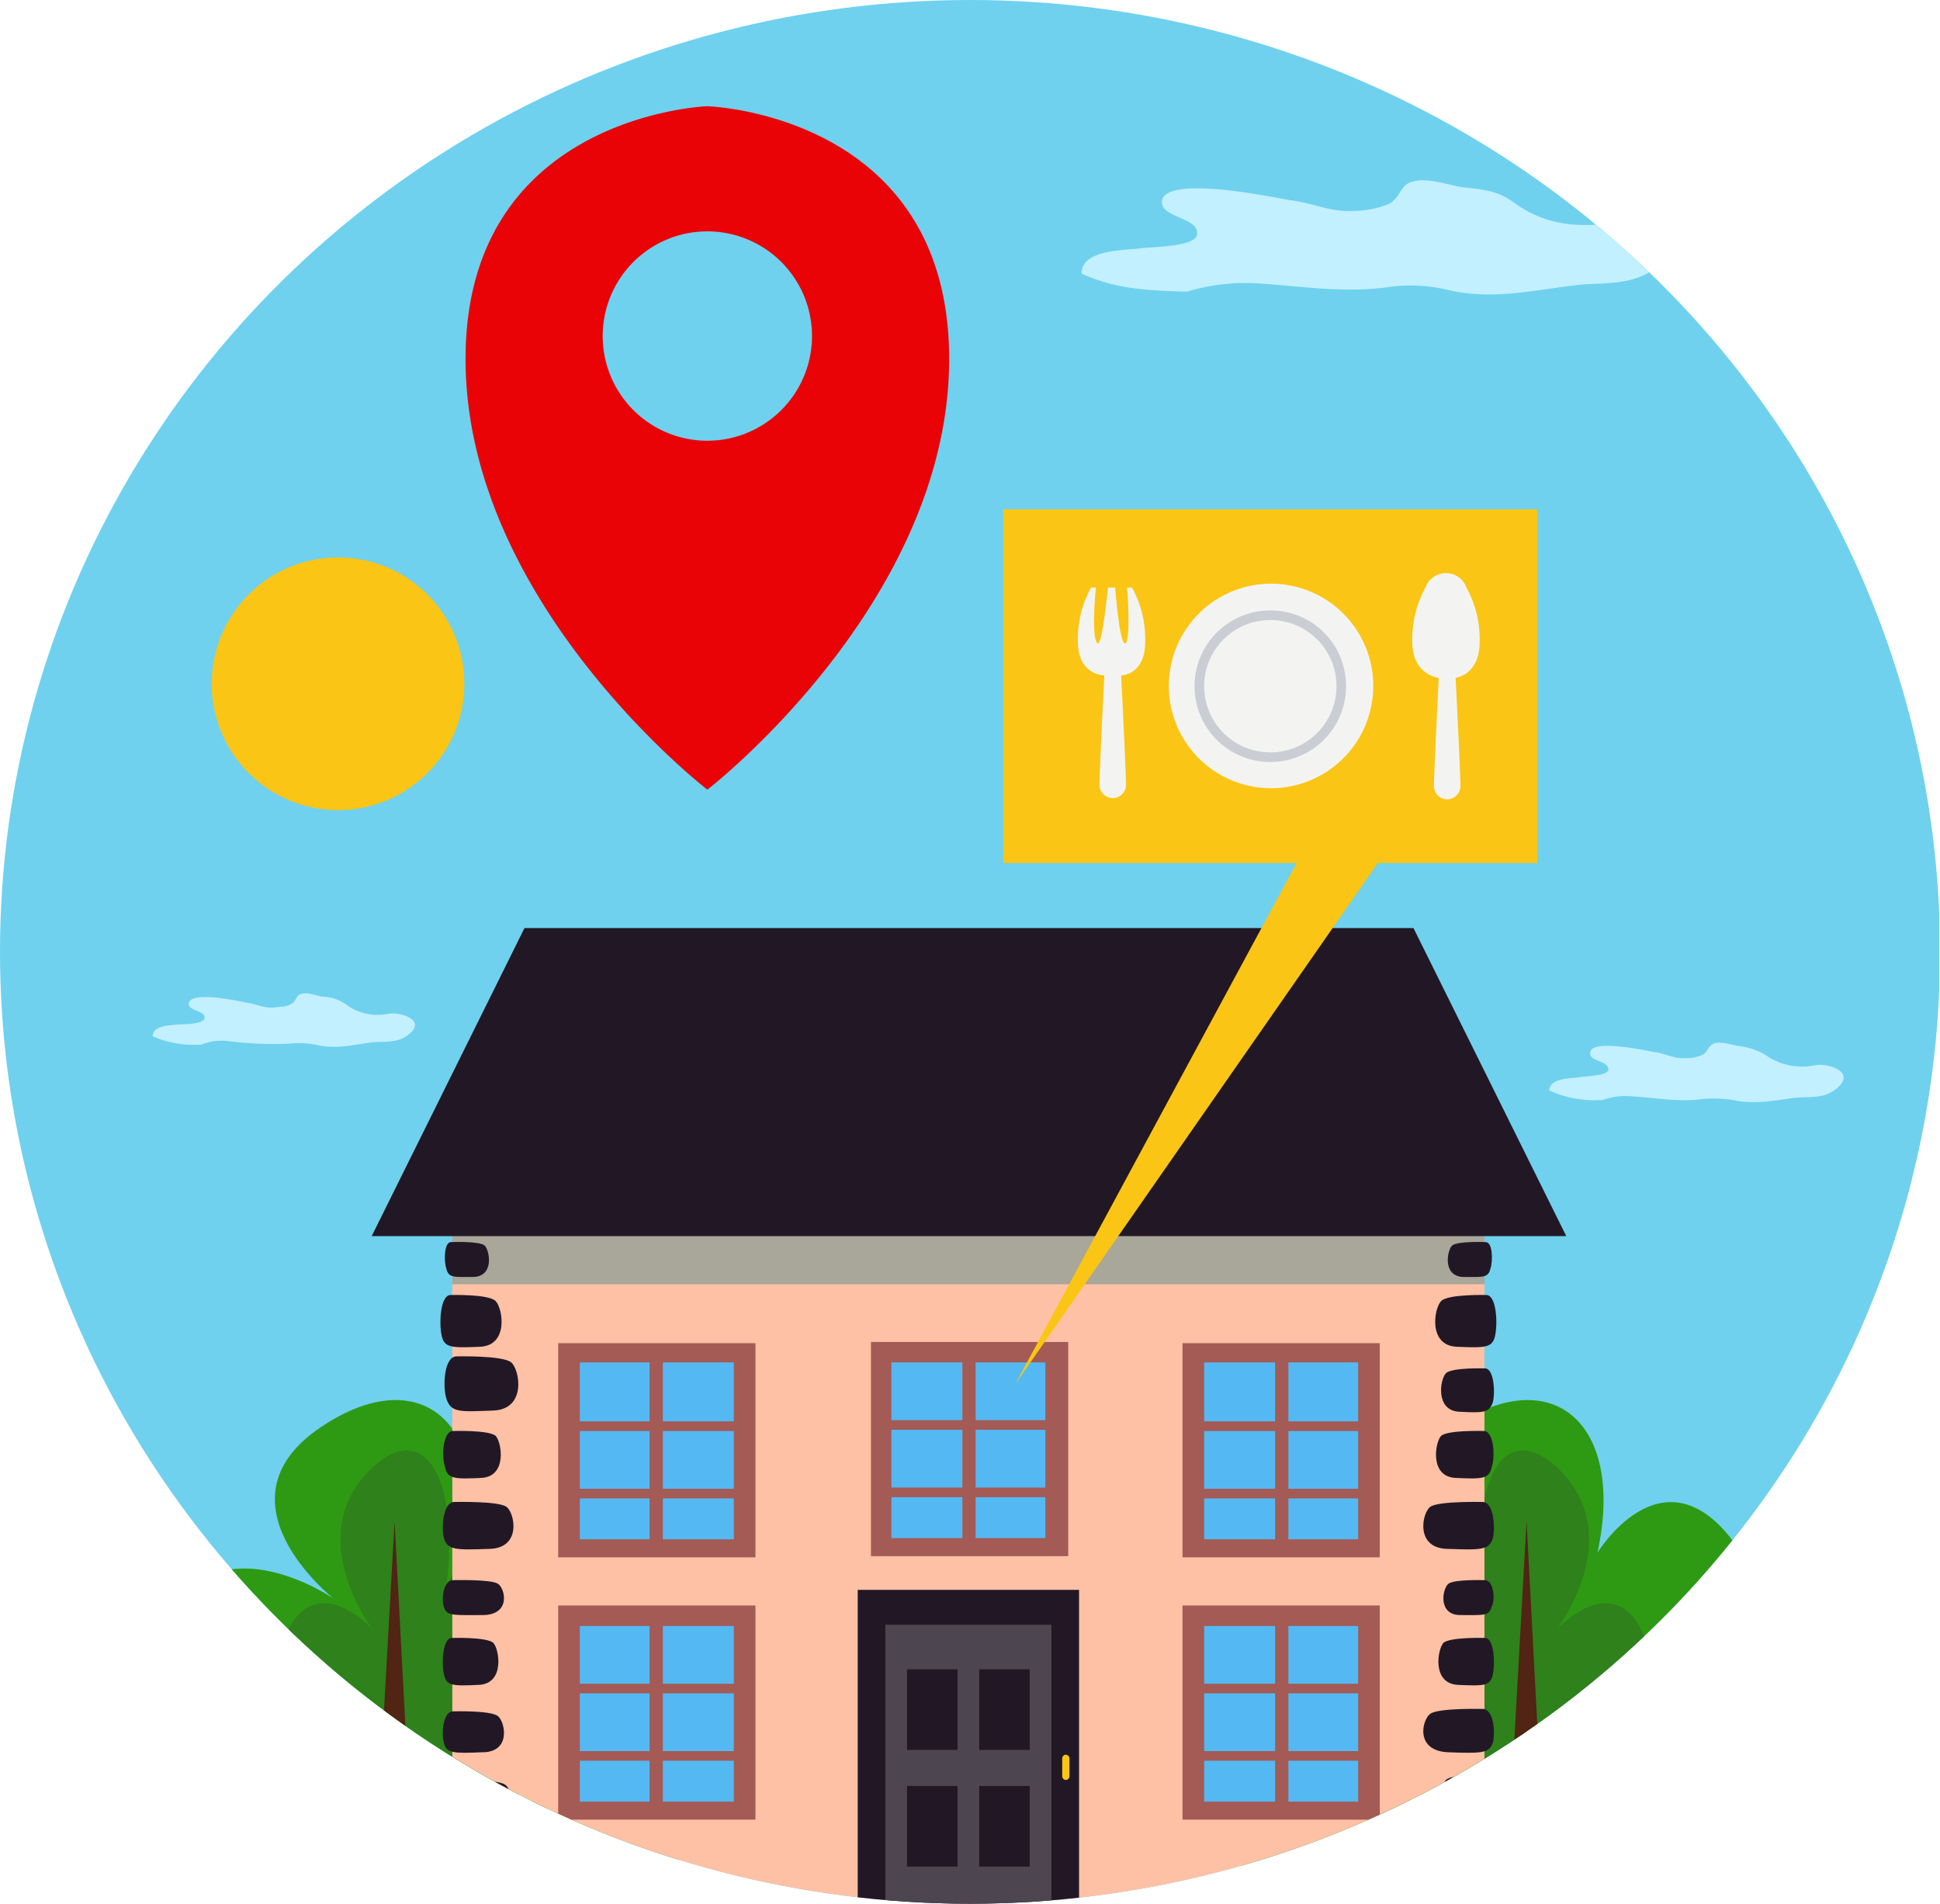 <svg xmlns="http://www.w3.org/2000/svg" xmlns:xlink="http://www.w3.org/1999/xlink" width="211" height="207" viewBox="0 0 211 207">
  <defs>
    <clipPath id="clip-path">
      <ellipse id="Ellipse_75" data-name="Ellipse 75" cx="105.5" cy="103.5" rx="105.5" ry="103.5" transform="translate(254 928)" fill="#fff" stroke="#707070" stroke-width="1"/>
    </clipPath>
  </defs>
  <g id="Mask_Group_4" data-name="Mask Group 4" transform="translate(-254 -928)" clip-path="url(#clip-path)">
    <g id="Group_2975" data-name="Group 2975" transform="translate(-179.09 -792.115)">
      <rect id="Rectangle_147" data-name="Rectangle 147" width="210.91" height="219.546" transform="translate(433.09 1708.115)" fill="#6fd1ee"/>
      <g id="Group_2927" data-name="Group 2927" transform="translate(443.548 1731.666)">
        <path id="Path_227039" data-name="Path 227039" d="M334.978,249.037s-17.009-.393-12.822-12.43c3.271-9.289,16.355-5.1,16.355-5.1s-15.046-3.925-8.9-14.654c5.626-9.813,17.663-1.57,17.663-1.57s-13.738-10.86-.785-18.971c10.467-6.673,18.186.131,15.177,14,0,0,6.8-11.121,14.392-1.7,5.888,7.458-7.719,14.261-7.719,14.261s9.813-5.626,12.3,3.271c1.963,7.065-6.411,10.205-6.411,10.205s7.85-1.832,10.336,4.318-5.626,8.374-12.953,8.374Z" transform="translate(-198.375 -53.042)" fill="#2e9a13"/>
        <path id="Path_227040" data-name="Path 227040" d="M360.671,247.743s9.42-.262,7.065-11.121c-1.832-8.374-9.159-4.579-9.159-4.579s8.374-3.533,4.972-13.215c-3.14-8.766-9.813-1.439-9.813-1.439s7.589-9.813.523-17.14c-5.757-6.019-10.075.131-8.5,12.56,0,0-3.794-9.944-7.981-1.57-3.271,6.673,4.318,12.822,4.318,12.822s-5.364-4.972-6.8,2.878c-1.178,6.411,3.533,9.159,3.533,9.159s-4.318-1.57-5.757,3.925,3.14,7.589,7.2,7.589C344.185,247.743,360.671,247.743,360.671,247.743Z" transform="translate(-194.89 -51.749)" fill="#2e811b"/>
        <path id="Path_227041" data-name="Path 227041" d="M344.5,245.93l2.355-42.13,2.224,42.13Z" transform="translate(-191.28 -49.935)" fill="#512413"/>
        <path id="Path_227042" data-name="Path 227042" d="M240.878,249.037s-17.009-.393-12.822-12.43c3.271-9.289,16.355-5.1,16.355-5.1s-15.046-3.925-8.9-14.654c5.626-9.813,17.663-1.57,17.663-1.57s-13.738-10.86-.785-18.971c10.467-6.673,18.186.131,15.177,14,0,0,6.8-11.121,14.392-1.7,5.888,7.458-7.719,14.261-7.719,14.261s9.813-5.626,12.3,3.271c1.963,7.065-6.411,10.205-6.411,10.205s7.85-1.832,10.336,4.318-5.626,8.374-12.953,8.374Z" transform="translate(-227.393 -53.042)" fill="#2e9a13"/>
        <path id="Path_227043" data-name="Path 227043" d="M246.854,247.743s-9.42-.262-7.065-11.121c1.832-8.374,9.159-4.579,9.159-4.579s-8.374-3.533-4.972-13.215c3.14-8.766,9.813-1.439,9.813-1.439s-7.589-9.813-.523-17.14c5.757-6.019,10.075.131,8.5,12.56,0,0,3.794-9.944,7.981-1.57,3.271,6.673-4.318,12.822-4.318,12.822s5.364-4.972,6.8,2.878c1.178,6.411-3.533,9.159-3.533,9.159s4.318-1.57,5.757,3.925-3.14,7.589-7.2,7.589C263.209,247.743,246.854,247.743,246.854,247.743Z" transform="translate(-223.687 -51.749)" fill="#2e811b"/>
        <path id="Path_227044" data-name="Path 227044" d="M250.4,245.93l2.355-42.13,2.224,42.13Z" transform="translate(-220.298 -49.935)" fill="#512413"/>
        <rect id="Rectangle_148" data-name="Rectangle 148" width="112.259" height="81.381" transform="translate(38.737 114.614)" fill="#ffc1a6"/>
        <rect id="Rectangle_149" data-name="Rectangle 149" width="112.259" height="13.476" transform="translate(38.737 114.614)" fill="#a9a69a"/>
        <path id="Path_227045" data-name="Path 227045" d="M380.222,187.994H250.3L266.916,154.5h96.689Z" transform="translate(-220.329 -65.138)" fill="#221825"/>
        <path id="Path_227046" data-name="Path 227046" d="M284.4,86.2s-26.3.916-26.3,27.476,26.3,46.84,26.3,46.84,26.3-20.28,26.3-46.84C310.7,86.985,284.4,86.2,284.4,86.2Zm0,36.373a11.383,11.383,0,1,1,11.383-11.383A11.391,11.391,0,0,1,284.4,122.573Z" transform="translate(-217.924 -86.2)" fill="#e90306"/>
        <rect id="Rectangle_150" data-name="Rectangle 150" width="24.074" height="34.672" transform="translate(82.829 161.323)" fill="#221825"/>
        <rect id="Rectangle_151" data-name="Rectangle 151" width="18.056" height="30.878" transform="translate(85.838 165.117)" fill="#4d454f"/>
        <rect id="Rectangle_152" data-name="Rectangle 152" width="5.495" height="8.766" transform="translate(88.193 169.958)" fill="#221825"/>
        <rect id="Rectangle_153" data-name="Rectangle 153" width="5.495" height="8.766" transform="translate(96.044 169.958)" fill="#221825"/>
        <rect id="Rectangle_154" data-name="Rectangle 154" width="5.495" height="8.766" transform="translate(88.193 182.649)" fill="#221825"/>
        <rect id="Rectangle_155" data-name="Rectangle 155" width="5.495" height="8.766" transform="translate(96.044 182.649)" fill="#221825"/>
        <g id="Group_2918" data-name="Group 2918" transform="translate(118.155 163.024)">
          <rect id="Rectangle_156" data-name="Rectangle 156" width="21.457" height="23.289" fill="#a45a55"/>
          <rect id="Rectangle_157" data-name="Rectangle 157" width="16.747" height="19.626" transform="translate(2.355 1.701)" fill="#54b9f2"/>
          <rect id="Rectangle_158" data-name="Rectangle 158" width="18.579" height="1.047" transform="translate(1.439 1.178)" fill="#a45a55"/>
          <rect id="Rectangle_159" data-name="Rectangle 159" width="18.579" height="1.047" transform="translate(1.439 8.504)" fill="#a45a55"/>
          <rect id="Rectangle_160" data-name="Rectangle 160" width="18.579" height="1.047" transform="translate(1.439 15.831)" fill="#a45a55"/>
          <rect id="Rectangle_161" data-name="Rectangle 161" width="1.439" height="21.588" transform="translate(10.074 0.916)" fill="#a45a55"/>
        </g>
        <g id="Group_2919" data-name="Group 2919" transform="translate(118.155 134.501)">
          <rect id="Rectangle_162" data-name="Rectangle 162" width="21.457" height="23.289" fill="#a45a55"/>
          <rect id="Rectangle_163" data-name="Rectangle 163" width="16.747" height="19.626" transform="translate(2.355 1.701)" fill="#54b9f2"/>
          <rect id="Rectangle_164" data-name="Rectangle 164" width="18.579" height="1.047" transform="translate(1.439 1.047)" fill="#a45a55"/>
          <rect id="Rectangle_165" data-name="Rectangle 165" width="18.579" height="1.047" transform="translate(1.439 8.504)" fill="#a45a55"/>
          <rect id="Rectangle_166" data-name="Rectangle 166" width="18.579" height="1.047" transform="translate(1.439 15.831)" fill="#a45a55"/>
          <rect id="Rectangle_167" data-name="Rectangle 167" width="1.439" height="21.588" transform="translate(10.074 0.785)" fill="#a45a55"/>
        </g>
        <g id="Group_2920" data-name="Group 2920" transform="translate(84.268 134.37)">
          <rect id="Rectangle_168" data-name="Rectangle 168" width="21.457" height="23.289" fill="#a45a55"/>
          <rect id="Rectangle_169" data-name="Rectangle 169" width="16.747" height="19.626" transform="translate(2.224 1.701)" fill="#54b9f2"/>
          <rect id="Rectangle_170" data-name="Rectangle 170" width="18.579" height="1.047" transform="translate(1.308 1.178)" fill="#a45a55"/>
          <rect id="Rectangle_171" data-name="Rectangle 171" width="18.579" height="1.047" transform="translate(1.308 8.504)" fill="#a45a55"/>
          <rect id="Rectangle_172" data-name="Rectangle 172" width="18.579" height="1.047" transform="translate(1.308 15.831)" fill="#a45a55"/>
          <rect id="Rectangle_173" data-name="Rectangle 173" width="1.439" height="21.588" transform="translate(9.944 0.785)" fill="#a45a55"/>
        </g>
        <g id="Group_2921" data-name="Group 2921" transform="translate(50.251 163.024)">
          <rect id="Rectangle_174" data-name="Rectangle 174" width="21.457" height="23.289" fill="#a45a55"/>
          <rect id="Rectangle_175" data-name="Rectangle 175" width="16.747" height="19.626" transform="translate(2.355 1.701)" fill="#54b9f2"/>
          <rect id="Rectangle_176" data-name="Rectangle 176" width="18.579" height="1.047" transform="translate(1.439 1.178)" fill="#a45a55"/>
          <rect id="Rectangle_177" data-name="Rectangle 177" width="18.579" height="1.047" transform="translate(1.439 8.504)" fill="#a45a55"/>
          <rect id="Rectangle_178" data-name="Rectangle 178" width="18.579" height="1.047" transform="translate(1.439 15.831)" fill="#a45a55"/>
          <rect id="Rectangle_179" data-name="Rectangle 179" width="1.439" height="21.588" transform="translate(9.944 0.916)" fill="#a45a55"/>
        </g>
        <g id="Group_2922" data-name="Group 2922" transform="translate(50.251 134.501)">
          <rect id="Rectangle_180" data-name="Rectangle 180" width="21.457" height="23.289" fill="#a45a55"/>
          <rect id="Rectangle_181" data-name="Rectangle 181" width="16.747" height="19.626" transform="translate(2.355 1.701)" fill="#54b9f2"/>
          <rect id="Rectangle_182" data-name="Rectangle 182" width="18.579" height="1.047" transform="translate(1.439 1.047)" fill="#a45a55"/>
          <rect id="Rectangle_183" data-name="Rectangle 183" width="18.579" height="1.047" transform="translate(1.439 8.504)" fill="#a45a55"/>
          <rect id="Rectangle_184" data-name="Rectangle 184" width="18.579" height="1.047" transform="translate(1.439 15.831)" fill="#a45a55"/>
          <rect id="Rectangle_185" data-name="Rectangle 185" width="1.439" height="21.588" transform="translate(9.944 0.785)" fill="#a45a55"/>
        </g>
        <g id="Group_2924" data-name="Group 2924" transform="translate(98.66 43.831)">
          <g id="Group_2923" data-name="Group 2923">
            <rect id="Rectangle_186" data-name="Rectangle 186" width="58.092" height="38.466" fill="#fac515"/>
            <circle id="Ellipse_71" data-name="Ellipse 71" cx="11.121" cy="11.121" r="11.121" transform="matrix(0.16, -0.987, 0.987, 0.16, 16.369, 28.401)" fill="#f3f4f2"/>
            <path id="Path_227047" data-name="Path 227047" d="M335.185,136.344a8.243,8.243,0,1,1-8.243-8.243A8.208,8.208,0,0,1,335.185,136.344Z" transform="translate(-297.897 -117.11)" fill="#caced4"/>
            <circle id="Ellipse_72" data-name="Ellipse 72" cx="7.196" cy="7.196" r="7.196" transform="translate(21.85 12.037)" fill="#f3f4f2"/>
            <path id="Path_227048" data-name="Path 227048" d="M316.327,132.088a11.587,11.587,0,0,0-1.439-5.888h-.523s.393,5.233-.131,6.019c-.654.785-1.178-6.019-1.178-6.019h-.785s-.654,6.8-1.178,6.019c-.654-.785-.131-6.019-.131-6.019h-.523A11.587,11.587,0,0,0,309,132.088c0,3.663,2.878,3.663,2.878,3.663s-.523,10.336-.523,11.906a1.439,1.439,0,1,0,2.878,0c0-1.57-.523-11.906-.523-11.906S316.327,135.751,316.327,132.088Z" transform="translate(-300.888 -117.696)" fill="#f3f4f2"/>
            <path id="Path_227049" data-name="Path 227049" d="M344.127,132.458a11.587,11.587,0,0,0-1.439-5.888,2.361,2.361,0,0,0-4.448,0,11.587,11.587,0,0,0-1.439,5.888c0,3.663,2.879,3.925,2.879,3.925s-.523,10.205-.523,11.775a1.439,1.439,0,0,0,2.878,0c0-1.57-.523-11.775-.523-11.775S344.127,136.121,344.127,132.458Z" transform="translate(-292.315 -118.066)" fill="#f3f4f2"/>
          </g>
          <path id="Path_227050" data-name="Path 227050" d="M336.509,146.1,303.8,206.678l41.345-59.4Z" transform="translate(-302.492 -111.559)" fill="#fac515"/>
        </g>
        <path id="Path_227051" data-name="Path 227051" d="M308.092,225.948h0a.418.418,0,0,1-.393-.393v-1.963a.418.418,0,0,1,.393-.393h0a.418.418,0,0,1,.392.393v1.963A.418.418,0,0,1,308.092,225.948Z" transform="translate(-202.628 -43.952)" fill="#fac515"/>
        <g id="Group_2925" data-name="Group 2925" transform="translate(37.443 123.496)">
          <path id="Path_227052" data-name="Path 227052" d="M257.043,185s4.187-.131,4.972.654,1.439,4.841-1.7,4.972-3.925.131-4.187-1.308C255.866,188.011,256,185.133,257.043,185Z" transform="translate(-256.011 -179.231)" fill="#221825"/>
          <path id="Path_227053" data-name="Path 227053" d="M257.233,196.3s3.925-.131,4.71.523c.654.654,1.308,4.448-1.57,4.579s-3.663.131-3.925-1.178C256.055,199.181,256.186,196.433,257.233,196.3Z" transform="translate(-255.939 -175.746)" fill="#221825"/>
          <path id="Path_227054" data-name="Path 227054" d="M257.243,219.6s4.187-.131,4.972.523,1.439,3.925-1.7,3.925c-3.14.131-3.925.131-4.187-1.047C256.066,222.088,256.2,219.733,257.243,219.6Z" transform="translate(-255.95 -168.561)" fill="#221825"/>
          <path id="Path_227055" data-name="Path 227055" d="M257.363,225.3s4.71-.131,5.626.523,1.57,4.318-1.832,4.449c-3.533.131-4.318.131-4.71-1.178C256.054,228.05,256.185,225.433,257.363,225.3Z" transform="translate(-255.938 -166.804)" fill="#221825"/>
          <path id="Path_227056" data-name="Path 227056" d="M257.243,208.7s4.187-.131,4.972.393,1.439,3.4-1.7,3.4-3.925.131-4.187-.916C256.066,210.928,256.2,208.834,257.243,208.7Z" transform="translate(-255.95 -171.924)" fill="#221825"/>
          <path id="Path_227057" data-name="Path 227057" d="M257.593,190.1s5.1-.131,6.019.654,1.7,5.1-1.963,5.234-4.579.262-5.1-1.308C256.153,193.373,256.284,190.233,257.593,190.1Z" transform="translate(-255.906 -177.658)" fill="#221825"/>
          <path id="Path_227058" data-name="Path 227058" d="M257.06,180.6s3.14-.131,3.663.393,1.047,3.271-1.177,3.4c-2.224,0-2.748.131-3.009-.916C256.275,182.7,256.275,180.6,257.06,180.6Z" transform="translate(-255.898 -180.589)" fill="#221825"/>
          <path id="Path_227059" data-name="Path 227059" d="M257.113,231.2s3.663-.131,4.318.523,1.177,4.056-1.439,4.187-3.271.131-3.663-1.047C256.066,233.819,256.2,231.333,257.113,231.2Z" transform="translate(-255.95 -164.984)" fill="#221825"/>
          <path id="Path_227060" data-name="Path 227060" d="M257.113,213.5s3.794-.131,4.579.523c.654.654,1.308,4.449-1.57,4.579s-3.533.131-3.794-1.178C256.066,216.25,256.2,213.633,257.113,213.5Z" transform="translate(-255.95 -170.442)" fill="#221825"/>
          <path id="Path_227061" data-name="Path 227061" d="M257.373,202.2s4.841-.131,5.757.523,1.7,4.579-1.963,4.579c-3.533.131-4.448.131-4.841-1.178C256.065,205.081,256.2,202.333,257.373,202.2Z" transform="translate(-255.949 -173.927)" fill="#221825"/>
        </g>
        <g id="Group_2926" data-name="Group 2926" transform="translate(143.819 123.496)">
          <path id="Path_227062" data-name="Path 227062" d="M344.325,185s-4.187-.131-4.972.654-1.439,4.841,1.7,4.972,3.925.131,4.187-1.308C345.5,188.011,345.371,185.133,344.325,185Z" transform="translate(-336.886 -179.231)" fill="#221825"/>
          <path id="Path_227063" data-name="Path 227063" d="M344.043,196.3s-3.925-.131-4.71.523c-.654.654-1.308,4.448,1.57,4.579s3.663.131,3.925-1.178C345.22,199.181,345.09,196.433,344.043,196.3Z" transform="translate(-336.866 -175.746)" fill="#221825"/>
          <path id="Path_227064" data-name="Path 227064" d="M344.237,219.4s-4.841-.131-5.757.523-1.7,4.056,1.963,4.187c3.533.131,4.448.131,4.841-1.047C345.546,222.019,345.415,219.533,344.237,219.4Z" transform="translate(-337.191 -168.623)" fill="#221825"/>
          <path id="Path_227065" data-name="Path 227065" d="M344.053,224.9s-3.663-.131-4.318.523-1.308,4.318,1.439,4.448,3.4.131,3.663-1.178C345.1,227.65,344.969,225.033,344.053,224.9Z" transform="translate(-336.745 -166.927)" fill="#221825"/>
          <path id="Path_227066" data-name="Path 227066" d="M343.984,208.7s-3.4-.131-4.056.393-1.177,3.4,1.308,3.4,3.14.131,3.4-.916C345.031,210.928,344.9,208.834,343.984,208.7Z" transform="translate(-336.676 -171.924)" fill="#221825"/>
          <path id="Path_227067" data-name="Path 227067" d="M344.1,230.1s-5.1-.131-6.019.654-1.7,5.1,1.963,5.234,4.579.262,5.1-1.308C345.538,233.373,345.407,230.364,344.1,230.1Z" transform="translate(-337.315 -165.323)" fill="#221825"/>
          <path id="Path_227068" data-name="Path 227068" d="M343.871,180.6s-3.14-.131-3.663.393-1.047,3.271,1.178,3.4c2.224,0,2.748.131,3.009-.916C344.656,182.7,344.656,180.6,343.871,180.6Z" transform="translate(-336.564 -180.589)" fill="#221825"/>
          <path id="Path_227069" data-name="Path 227069" d="M344.043,191.1s-3.663-.131-4.318.523-1.178,4.056,1.439,4.187,3.271.131,3.663-1.047C345.09,193.719,344.959,191.233,344.043,191.1Z" transform="translate(-336.736 -177.35)" fill="#221825"/>
          <path id="Path_227070" data-name="Path 227070" d="M344.112,213.5s-3.794-.131-4.579.523c-.654.654-1.308,4.449,1.57,4.579s3.533.131,3.794-1.178C345.159,216.25,345.028,213.633,344.112,213.5Z" transform="translate(-336.804 -170.442)" fill="#221825"/>
          <path id="Path_227071" data-name="Path 227071" d="M344.237,202.2s-4.841-.131-5.757.523-1.7,4.579,1.963,4.579c3.533.131,4.448.131,4.841-1.178C345.546,205.081,345.415,202.333,344.237,202.2Z" transform="translate(-337.191 -173.927)" fill="#221825"/>
        </g>
      </g>
      <circle id="Ellipse_73" data-name="Ellipse 73" cx="13.738" cy="13.738" r="13.738" transform="translate(456.117 1780.73)" fill="#fac515"/>
      <path id="Path_227094" data-name="Path 227094" d="M357.359,169.88c2.486.131,4.972.654,7.589.262a13.974,13.974,0,0,1,3.271.131c2.355.523,4.579,0,6.8-.262,1.439-.131,3.009.131,4.318-.916,2.486-1.963-1.047-2.878-2.224-2.617a6.919,6.919,0,0,1-5.5-1.178,7.429,7.429,0,0,0-2.878-.916c-.785-.131-2.224-.654-2.878-.131-.392.262-.523.785-.916,1.047a3.763,3.763,0,0,1-1.963.393c-1.178.131-2.224-.523-3.4-.654-.785-.131-6.673-1.439-6.934,0-.262,1.047,2.093.916,1.963,1.963-.131.654-2.617.654-3.14.785-.654.131-3.271,0-3.271,1.439a11.757,11.757,0,0,0,5.5,1.047h.262A7.4,7.4,0,0,1,357.359,169.88Z" transform="translate(253.408 1669.465)" fill="#c2f0ff"/>
      <path id="Path_227095" data-name="Path 227095" d="M240.343,165.126a37.975,37.975,0,0,0,6.673.262,10.635,10.635,0,0,1,2.878.131c2.093.523,4.056,0,6.019-.262,1.177-.131,2.748.131,3.925-.785,2.224-1.7-.916-2.486-1.963-2.355a5.768,5.768,0,0,1-4.841-1.047,4.624,4.624,0,0,0-2.486-.785c-.785-.131-1.963-.654-2.617-.131-.262.262-.393.785-.785.916-.523.393-1.178.262-1.832.393-1.047.131-1.963-.393-3.009-.523-.654-.131-5.888-1.308-6.28,0-.262.916,1.832.785,1.7,1.7-.131.654-2.355.654-2.748.654-.654.131-2.878,0-2.878,1.308a11.175,11.175,0,0,0,4.972.916h.262A5.828,5.828,0,0,1,240.343,165.126Z" transform="translate(217.606 1668.201)" fill="#c2f0ff"/>
      <path id="Path_227096" data-name="Path 227096" d="M327.879,103.536c4.972.262,9.944,1.178,15.046.393a17.7,17.7,0,0,1,6.411.393c4.71,1.047,9.028,0,13.476-.523,2.748-.393,6.019.131,8.635-1.7,5.1-3.663-2.093-5.364-4.318-5.1-3.925.523-7.458.262-10.99-2.355-1.832-1.308-3.663-1.308-5.626-1.57-1.57-.262-4.318-1.308-5.888-.262-.654.523-.916,1.57-1.832,2.093a10.662,10.662,0,0,1-4.056.785c-2.355.131-4.448-.916-6.8-1.178-1.57-.262-13.215-2.748-13.869,0-.392,1.963,4.187,1.832,3.794,3.794-.262,1.308-5.233,1.308-6.149,1.439-1.308.262-6.411,0-6.411,2.748,3.663,1.7,7.2,1.832,10.99,1.963h.523A21.876,21.876,0,0,1,327.879,103.536Z" transform="translate(241.413 1647.363)" fill="#c2f0ff"/>
    </g>
  </g>
</svg>
